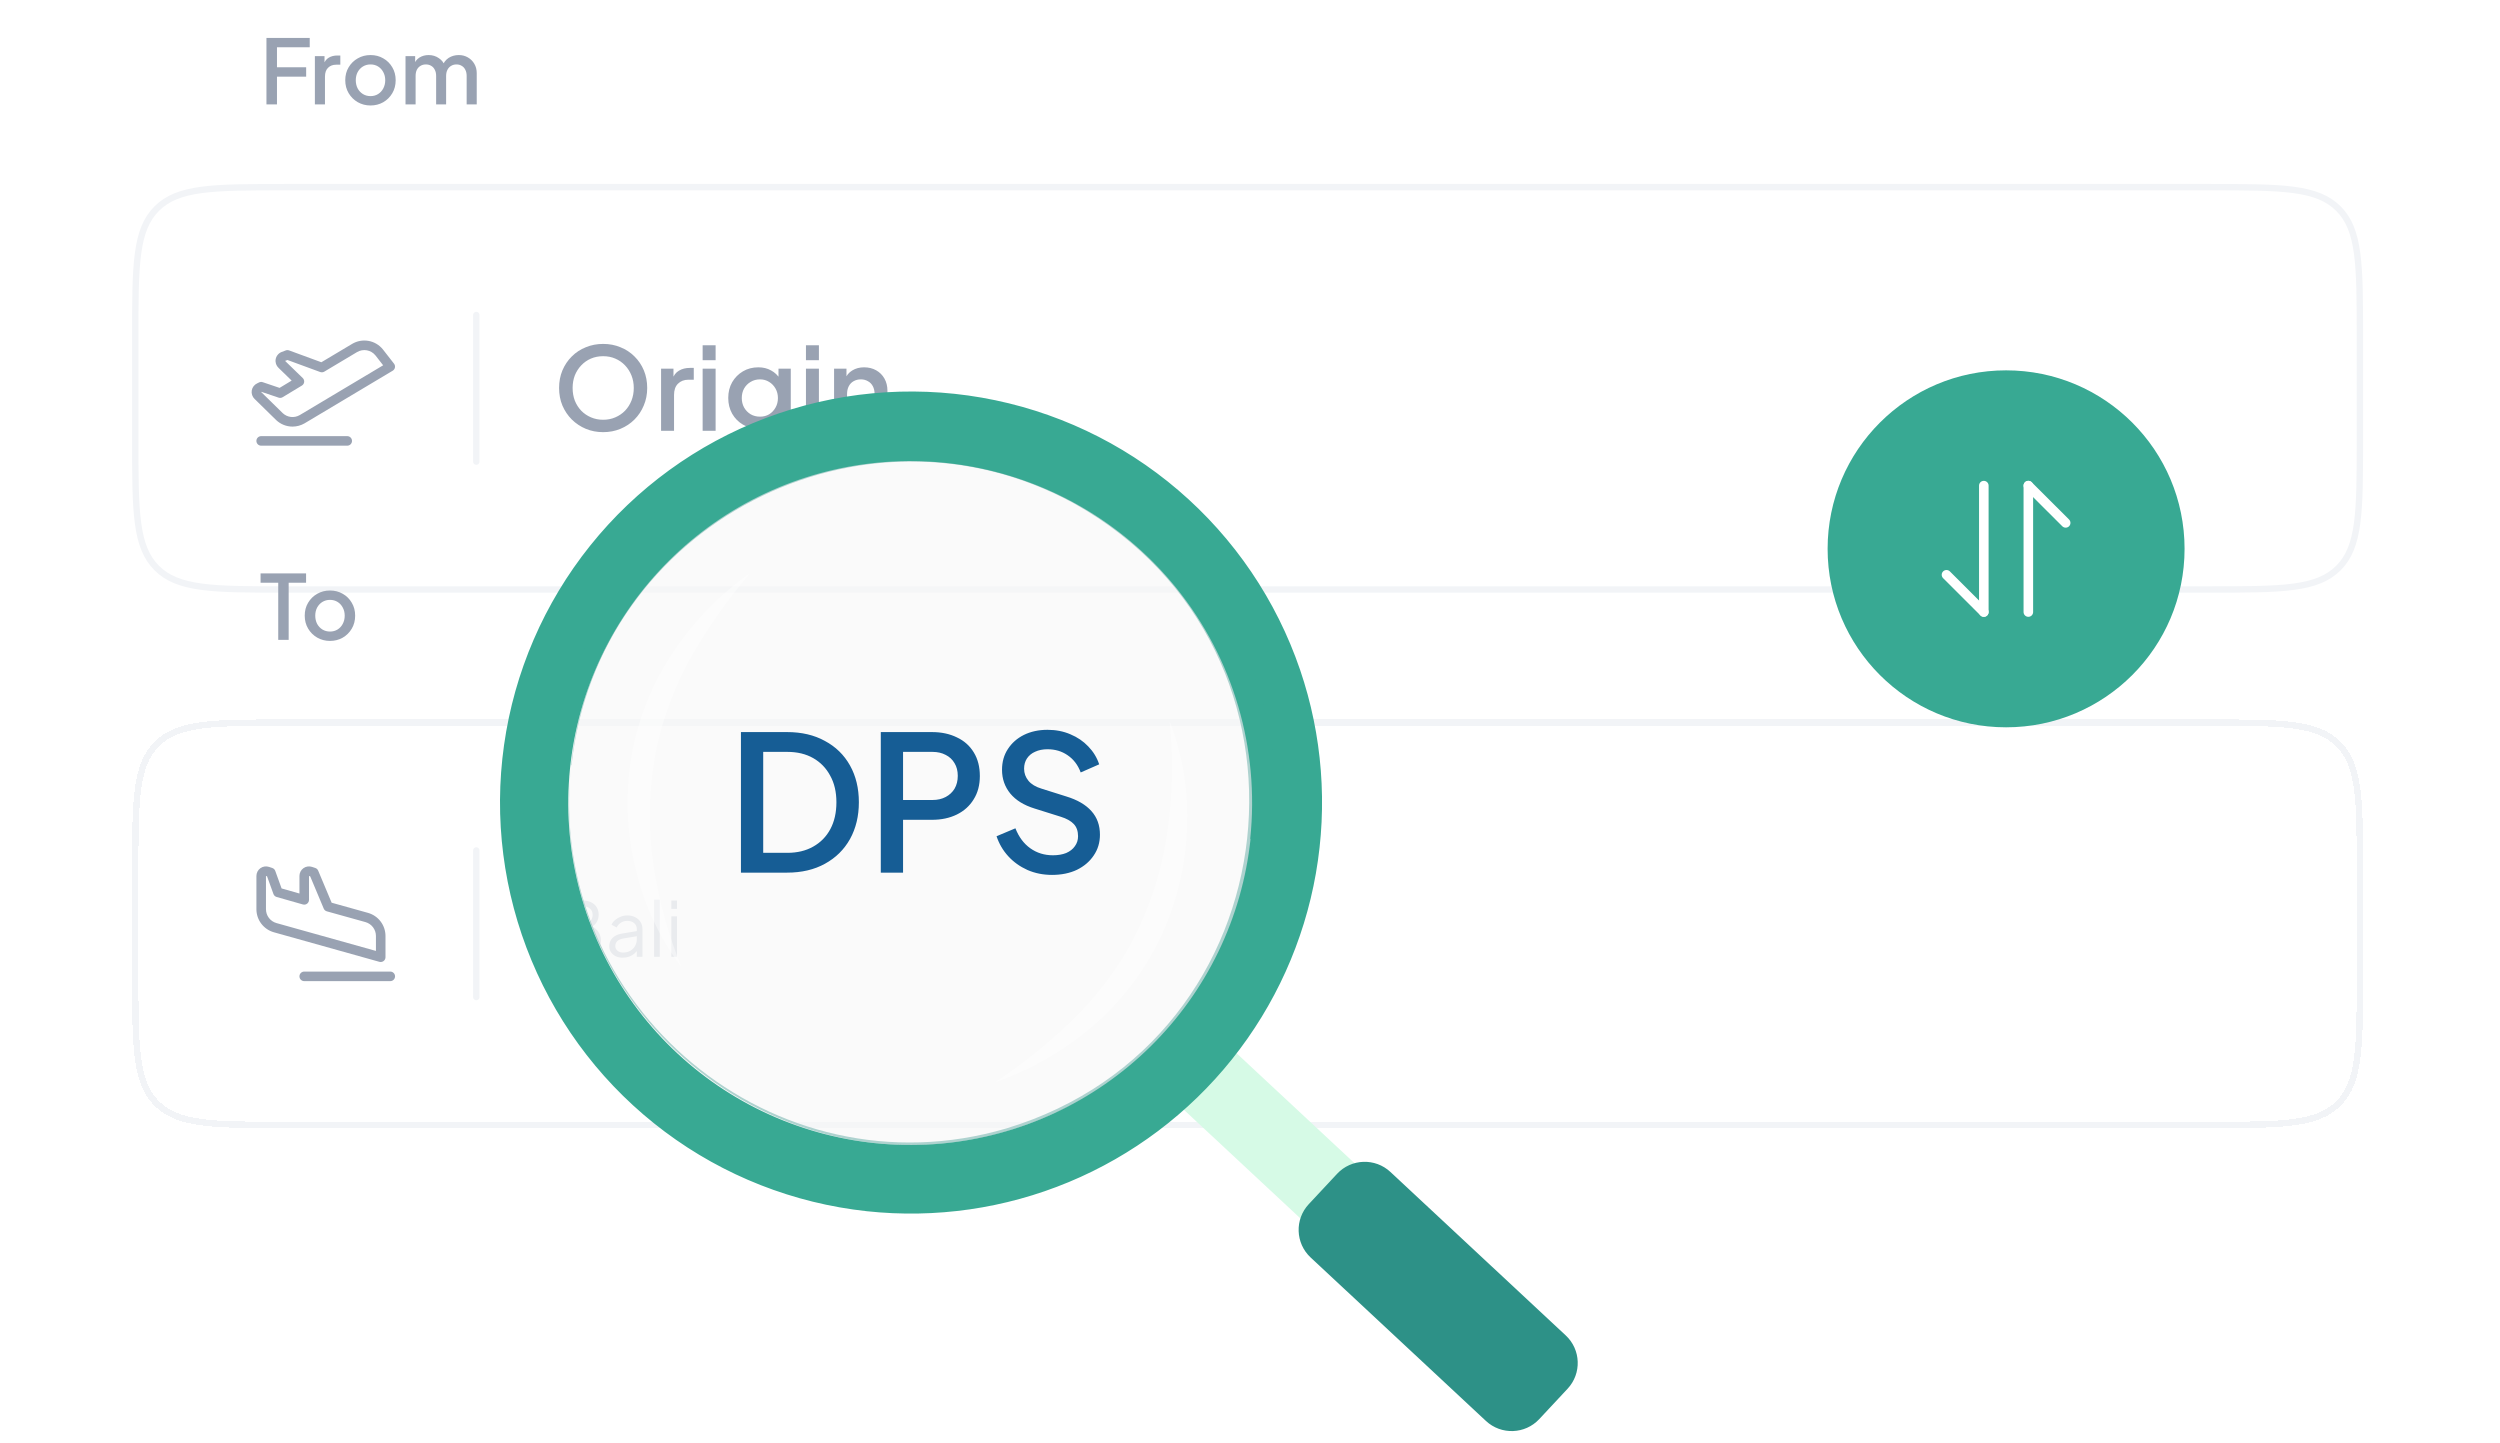 <svg width="265" height="153" viewBox="0 0 265 153" fill="none" xmlns="http://www.w3.org/2000/svg">
<g filter="url(#filter0_d_1338_24875)">
<path d="M14 23.716C14 16.072 14 12.25 16.375 9.875C18.75 7.5 22.572 7.5 30.216 7.5H234.27C241.915 7.5 245.737 7.5 248.112 9.875C250.486 12.25 250.486 16.072 250.486 23.716V34.608C250.486 42.252 250.486 46.075 248.112 48.45C245.737 50.824 241.915 50.824 234.27 50.824H30.216C22.572 50.824 18.75 50.824 16.375 48.45C14 46.075 14 42.252 14 34.608V23.716Z" fill="white"/>
<path d="M14.338 23.716C14.338 19.884 14.339 17.045 14.632 14.864C14.924 12.694 15.499 11.228 16.614 10.114C17.728 9 19.194 8.423 21.364 8.132C23.545 7.839 26.384 7.838 30.216 7.838H234.27C238.102 7.838 240.942 7.839 243.122 8.132C245.293 8.423 246.759 9 247.873 10.114C248.987 11.228 249.563 12.694 249.855 14.864C250.148 17.045 250.149 19.884 250.149 23.716V34.608C250.149 38.44 250.148 41.28 249.855 43.46C249.563 45.63 248.987 47.096 247.873 48.211C246.759 49.325 245.293 49.901 243.122 50.193C240.942 50.486 238.102 50.486 234.27 50.486H30.216C26.384 50.486 23.545 50.486 21.364 50.193C19.194 49.901 17.728 49.325 16.614 48.211C15.499 47.096 14.924 45.63 14.632 43.46C14.339 41.28 14.338 38.44 14.338 34.608V23.716Z" stroke="#F2F4F7" stroke-width="0.676"/>
<g clip-path="url(#clip0_1338_24875)">
<path d="M37.313 34.737C37.313 34.871 37.259 35 37.164 35.095C37.069 35.19 36.94 35.243 36.806 35.243H27.684C27.55 35.243 27.421 35.19 27.326 35.095C27.231 35 27.177 34.871 27.177 34.737C27.177 34.602 27.231 34.473 27.326 34.378C27.421 34.283 27.55 34.23 27.684 34.23H36.806C36.94 34.23 37.069 34.283 37.164 34.378C37.259 34.473 37.313 34.602 37.313 34.737ZM41.865 26.955C41.851 27.025 41.823 27.092 41.782 27.151C41.741 27.21 41.688 27.259 41.626 27.296L32.289 32.871C31.9 33.099 31.457 33.219 31.005 33.22C30.363 33.219 29.744 32.973 29.277 32.532L29.27 32.524L26.988 30.29C26.867 30.175 26.776 30.033 26.724 29.875C26.671 29.717 26.658 29.548 26.686 29.384C26.715 29.22 26.783 29.065 26.885 28.933C26.987 28.802 27.12 28.698 27.272 28.63L27.462 28.537C27.582 28.478 27.72 28.468 27.847 28.511L29.637 29.116L30.915 28.343L29.532 27C29.408 26.886 29.314 26.742 29.259 26.582C29.205 26.422 29.191 26.251 29.22 26.084C29.248 25.917 29.318 25.761 29.423 25.628C29.527 25.495 29.664 25.39 29.819 25.324L29.839 25.316L30.292 25.144C30.406 25.101 30.532 25.101 30.646 25.144L34.063 26.399L37.33 24.45C37.85 24.14 38.465 24.028 39.062 24.134C39.658 24.24 40.196 24.557 40.578 25.027L40.586 25.037L41.766 26.55C41.81 26.607 41.842 26.672 41.859 26.742C41.876 26.812 41.878 26.884 41.865 26.955ZM40.614 26.721L39.791 25.665C39.562 25.384 39.239 25.195 38.883 25.132C38.526 25.069 38.159 25.136 37.847 25.321L34.376 27.394C34.311 27.432 34.238 27.456 34.163 27.463C34.088 27.47 34.012 27.46 33.941 27.434L30.471 26.159L30.218 26.256L30.231 26.268L32.091 28.073C32.147 28.127 32.189 28.193 32.215 28.266C32.241 28.339 32.25 28.417 32.242 28.494C32.233 28.57 32.206 28.644 32.165 28.71C32.123 28.775 32.067 28.83 32.001 28.87L29.96 30.104C29.897 30.142 29.826 30.166 29.753 30.174C29.68 30.182 29.606 30.174 29.536 30.151L27.72 29.538L27.708 29.544L27.684 29.555C27.687 29.557 27.69 29.56 27.692 29.563L29.973 31.796C30.211 32.02 30.515 32.16 30.84 32.197C31.164 32.233 31.492 32.163 31.773 31.998L40.614 26.721Z" fill="#99A2B2"/>
</g>
<path d="M50.488 21.392V36.932" stroke="#F2F4F7" stroke-width="0.676" stroke-linecap="round"/>
<path d="M63.933 33.808C63.276 33.808 62.664 33.691 62.096 33.455C61.537 33.22 61.042 32.892 60.613 32.47C60.191 32.049 59.859 31.554 59.615 30.986C59.38 30.419 59.263 29.799 59.263 29.126C59.263 28.453 59.38 27.832 59.615 27.265C59.859 26.689 60.191 26.195 60.613 25.781C61.034 25.359 61.529 25.035 62.096 24.808C62.664 24.573 63.276 24.455 63.933 24.455C64.598 24.455 65.21 24.573 65.769 24.808C66.337 25.035 66.832 25.359 67.253 25.781C67.683 26.203 68.015 26.697 68.251 27.265C68.486 27.832 68.603 28.453 68.603 29.126C68.603 29.799 68.482 30.419 68.238 30.986C68.003 31.554 67.675 32.049 67.253 32.47C66.832 32.892 66.337 33.22 65.769 33.455C65.202 33.691 64.59 33.808 63.933 33.808ZM63.933 32.495C64.403 32.495 64.833 32.409 65.222 32.239C65.619 32.069 65.964 31.834 66.256 31.534C66.548 31.226 66.775 30.869 66.937 30.463C67.099 30.05 67.18 29.604 67.18 29.126C67.18 28.647 67.099 28.205 66.937 27.8C66.775 27.395 66.548 27.038 66.256 26.73C65.964 26.422 65.619 26.182 65.222 26.012C64.833 25.842 64.403 25.757 63.933 25.757C63.463 25.757 63.029 25.842 62.632 26.012C62.242 26.182 61.902 26.422 61.61 26.73C61.318 27.038 61.091 27.395 60.929 27.8C60.775 28.205 60.698 28.647 60.698 29.126C60.698 29.604 60.775 30.05 60.929 30.463C61.091 30.869 61.318 31.226 61.61 31.534C61.902 31.834 62.246 32.069 62.644 32.239C63.041 32.409 63.471 32.495 63.933 32.495ZM70.074 33.662V27.082H71.388V28.408L71.266 28.213C71.412 27.784 71.647 27.476 71.971 27.289C72.296 27.095 72.685 26.997 73.139 26.997H73.54V28.25H72.969C72.514 28.25 72.146 28.392 71.862 28.676C71.586 28.951 71.448 29.349 71.448 29.867V33.662H70.074ZM74.48 33.662V27.082H75.855V33.662H74.48ZM74.48 26.182V24.601H75.855V26.182H74.48ZM80.636 36.338C80.157 36.338 79.716 36.261 79.31 36.107C78.905 35.953 78.556 35.738 78.264 35.462C77.972 35.194 77.753 34.878 77.608 34.514L78.872 33.99C78.986 34.299 79.193 34.554 79.493 34.757C79.801 34.959 80.178 35.061 80.624 35.061C80.972 35.061 81.284 34.992 81.56 34.854C81.836 34.724 82.055 34.53 82.217 34.27C82.379 34.019 82.46 33.715 82.46 33.358V31.874L82.703 32.154C82.476 32.576 82.16 32.896 81.755 33.115C81.358 33.334 80.907 33.443 80.405 33.443C79.797 33.443 79.249 33.301 78.763 33.017C78.276 32.734 77.891 32.344 77.608 31.85C77.332 31.355 77.194 30.8 77.194 30.184C77.194 29.559 77.332 29.004 77.608 28.517C77.891 28.031 78.272 27.646 78.751 27.362C79.229 27.078 79.776 26.936 80.393 26.936C80.895 26.936 81.341 27.046 81.731 27.265C82.128 27.476 82.452 27.784 82.703 28.189L82.521 28.53V27.082H83.822V33.358C83.822 33.926 83.684 34.432 83.409 34.878C83.141 35.332 82.768 35.689 82.29 35.949C81.811 36.208 81.26 36.338 80.636 36.338ZM80.563 32.166C80.928 32.166 81.252 32.081 81.536 31.911C81.82 31.732 82.043 31.497 82.205 31.205C82.375 30.905 82.46 30.569 82.46 30.196C82.46 29.823 82.375 29.486 82.205 29.186C82.034 28.886 81.808 28.651 81.524 28.481C81.24 28.303 80.92 28.213 80.563 28.213C80.19 28.213 79.858 28.303 79.566 28.481C79.274 28.651 79.043 28.886 78.872 29.186C78.71 29.478 78.629 29.815 78.629 30.196C78.629 30.561 78.71 30.893 78.872 31.193C79.043 31.493 79.274 31.732 79.566 31.911C79.858 32.081 80.19 32.166 80.563 32.166ZM85.431 33.662V27.082H86.805V33.662H85.431ZM85.431 26.182V24.601H86.805V26.182H85.431ZM88.412 33.662V27.082H89.726V28.372L89.568 28.201C89.73 27.788 89.989 27.476 90.346 27.265C90.703 27.046 91.116 26.936 91.587 26.936C92.073 26.936 92.503 27.042 92.876 27.253C93.249 27.463 93.541 27.755 93.751 28.128C93.962 28.501 94.068 28.931 94.068 29.418V33.662H92.706V29.782C92.706 29.45 92.645 29.17 92.523 28.943C92.401 28.708 92.227 28.53 92 28.408C91.781 28.278 91.53 28.213 91.246 28.213C90.962 28.213 90.707 28.278 90.48 28.408C90.261 28.53 90.091 28.708 89.969 28.943C89.847 29.178 89.787 29.458 89.787 29.782V33.662H88.412Z" fill="#99A2B2"/>
</g>
<rect width="35" height="7" transform="translate(22 7.5)" fill="white"/>
<path d="M28.244 11.067V4.02H32.832V5.013H29.36V7.132H32.453V8.125H29.36V11.067H28.244ZM33.378 11.067V5.95H34.399V6.981L34.305 6.83C34.418 6.495 34.601 6.256 34.853 6.111C35.106 5.959 35.408 5.884 35.761 5.884H36.074V6.858H35.629C35.276 6.858 34.989 6.968 34.768 7.189C34.554 7.403 34.447 7.712 34.447 8.116V11.067H33.378ZM39.274 11.181C38.782 11.181 38.331 11.064 37.921 10.831C37.518 10.598 37.196 10.279 36.956 9.875C36.717 9.472 36.597 9.015 36.597 8.504C36.597 7.987 36.717 7.53 36.956 7.132C37.196 6.729 37.518 6.413 37.921 6.186C38.325 5.953 38.776 5.836 39.274 5.836C39.778 5.836 40.229 5.953 40.627 6.186C41.03 6.413 41.349 6.729 41.582 7.132C41.822 7.53 41.941 7.987 41.941 8.504C41.941 9.021 41.822 9.481 41.582 9.885C41.342 10.289 41.021 10.607 40.617 10.84C40.214 11.067 39.766 11.181 39.274 11.181ZM39.274 10.188C39.577 10.188 39.845 10.115 40.078 9.97C40.311 9.825 40.494 9.626 40.627 9.374C40.765 9.116 40.835 8.825 40.835 8.504C40.835 8.182 40.765 7.895 40.627 7.643C40.494 7.391 40.311 7.192 40.078 7.047C39.845 6.902 39.577 6.83 39.274 6.83C38.977 6.83 38.709 6.902 38.47 7.047C38.236 7.192 38.05 7.391 37.912 7.643C37.779 7.895 37.713 8.182 37.713 8.504C37.713 8.825 37.779 9.116 37.912 9.374C38.05 9.626 38.236 9.825 38.47 9.97C38.709 10.115 38.977 10.188 39.274 10.188ZM42.985 11.067V5.95H44.007V7.057L43.874 6.886C43.981 6.539 44.177 6.278 44.461 6.101C44.745 5.925 45.069 5.836 45.435 5.836C45.845 5.836 46.208 5.947 46.523 6.167C46.844 6.382 47.059 6.669 47.166 7.028L46.863 7.057C47.015 6.647 47.245 6.341 47.554 6.139C47.869 5.937 48.229 5.836 48.632 5.836C48.986 5.836 49.304 5.918 49.588 6.082C49.878 6.246 50.108 6.473 50.278 6.763C50.449 7.053 50.534 7.385 50.534 7.757V11.067H49.465V8.05C49.465 7.791 49.417 7.574 49.323 7.397C49.235 7.214 49.108 7.075 48.944 6.981C48.787 6.88 48.601 6.83 48.386 6.83C48.172 6.83 47.983 6.88 47.819 6.981C47.655 7.075 47.526 7.214 47.431 7.397C47.336 7.58 47.289 7.798 47.289 8.05V11.067H46.23V8.05C46.23 7.791 46.182 7.574 46.088 7.397C45.999 7.214 45.873 7.075 45.709 6.981C45.552 6.88 45.362 6.83 45.142 6.83C44.927 6.83 44.738 6.88 44.574 6.981C44.41 7.075 44.281 7.214 44.186 7.397C44.098 7.58 44.054 7.798 44.054 8.05V11.067H42.985Z" fill="#99A2B2"/>
<g filter="url(#filter1_d_1338_24875)">
<path d="M14 80.473C14 72.829 14 69.007 16.375 66.632C18.75 64.257 22.572 64.257 30.216 64.257H234.27C241.915 64.257 245.737 64.257 248.112 66.632C250.486 69.007 250.486 72.829 250.486 80.473V91.365C250.486 99.009 250.486 102.832 248.112 105.206C245.737 107.581 241.915 107.581 234.27 107.581H30.216C22.572 107.581 18.75 107.581 16.375 105.206C14 102.832 14 99.009 14 91.365V80.473Z" fill="white" shape-rendering="crispEdges"/>
<path d="M14.338 80.473C14.338 76.641 14.339 73.802 14.632 71.621C14.924 69.451 15.499 67.985 16.614 66.871C17.728 65.756 19.194 65.18 21.364 64.888C23.545 64.595 26.384 64.595 30.216 64.595H234.27C238.102 64.595 240.942 64.595 243.122 64.888C245.293 65.18 246.759 65.756 247.873 66.871C248.987 67.985 249.563 69.451 249.855 71.621C250.148 73.802 250.149 76.641 250.149 80.473V91.365C250.149 95.197 250.148 98.037 249.855 100.217C249.563 102.387 248.987 103.853 247.873 104.967C246.759 106.082 245.293 106.658 243.122 106.949C240.942 107.243 238.102 107.243 234.27 107.243H30.216C26.384 107.243 23.545 107.243 21.364 106.949C19.194 106.658 17.728 106.082 16.614 104.967C15.499 103.853 14.924 102.387 14.632 100.217C14.339 98.037 14.338 95.197 14.338 91.365V80.473Z" stroke="#F2F4F7" stroke-width="0.676" shape-rendering="crispEdges"/>
<path d="M41.876 91.493C41.876 91.628 41.822 91.757 41.727 91.852C41.632 91.947 41.503 92 41.369 92H32.247C32.113 92 31.984 91.947 31.889 91.852C31.794 91.757 31.741 91.628 31.741 91.493C31.741 91.359 31.794 91.23 31.889 91.135C31.984 91.04 32.113 90.987 32.247 90.987H41.369C41.503 90.987 41.632 91.04 41.727 91.135C41.822 91.23 41.876 91.359 41.876 91.493ZM40.218 89.954L29.03 86.821C28.498 86.671 28.03 86.351 27.696 85.911C27.362 85.471 27.181 84.934 27.18 84.381V80.852C27.18 80.691 27.218 80.533 27.291 80.39C27.364 80.247 27.47 80.123 27.601 80.029C27.731 79.935 27.882 79.874 28.04 79.85C28.199 79.825 28.361 79.839 28.514 79.89L28.86 80.005C28.933 80.029 28.999 80.07 29.054 80.123C29.109 80.177 29.151 80.242 29.177 80.314L29.848 82.174L31.741 82.713V80.852C31.741 80.691 31.779 80.533 31.852 80.39C31.925 80.247 32.031 80.123 32.161 80.029C32.292 79.935 32.442 79.874 32.601 79.85C32.76 79.825 32.922 79.839 33.075 79.89L33.421 80.005C33.49 80.028 33.553 80.065 33.605 80.115C33.658 80.164 33.7 80.224 33.728 80.29L35.154 83.687L39.007 84.764C39.54 84.914 40.01 85.233 40.344 85.674C40.679 86.115 40.861 86.653 40.862 87.206V89.466C40.862 89.545 40.844 89.622 40.809 89.692C40.774 89.762 40.724 89.823 40.661 89.87C40.599 89.917 40.527 89.949 40.45 89.964C40.373 89.979 40.294 89.975 40.218 89.954ZM39.849 87.206C39.848 86.874 39.739 86.551 39.538 86.287C39.337 86.022 39.055 85.831 38.735 85.741L34.645 84.601C34.571 84.58 34.503 84.543 34.446 84.493C34.388 84.442 34.343 84.379 34.314 84.309L32.881 80.894L32.754 80.852V83.385C32.754 83.464 32.736 83.541 32.701 83.611C32.666 83.681 32.615 83.743 32.553 83.79C32.49 83.837 32.417 83.869 32.34 83.884C32.263 83.898 32.184 83.894 32.108 83.873L29.321 83.079C29.244 83.056 29.173 83.016 29.114 82.961C29.056 82.906 29.011 82.838 28.984 82.762L28.307 80.889L28.193 80.852V84.381C28.194 84.713 28.303 85.035 28.503 85.299C28.704 85.564 28.985 85.755 29.304 85.846L39.849 88.798V87.206Z" fill="#99A2B2"/>
<path d="M50.488 78.148V93.689" stroke="#F2F4F7" stroke-width="0.676" stroke-linecap="round"/>
<path d="M59.298 89.419V83.459H61.802C62.138 83.459 62.428 83.523 62.674 83.651C62.924 83.774 63.116 83.947 63.25 84.171C63.388 84.395 63.458 84.656 63.458 84.955C63.458 85.264 63.38 85.539 63.226 85.779C63.076 86.014 62.86 86.192 62.578 86.315L62.57 86.123C62.804 86.208 63.004 86.328 63.17 86.483C63.34 86.638 63.471 86.819 63.562 87.027C63.652 87.23 63.698 87.448 63.698 87.683C63.698 88.216 63.527 88.64 63.186 88.955C62.85 89.264 62.391 89.419 61.81 89.419H59.298ZM59.938 88.819H61.81C62.188 88.819 62.49 88.72 62.714 88.523C62.943 88.32 63.058 88.043 63.058 87.691C63.058 87.344 62.943 87.07 62.714 86.867C62.49 86.659 62.188 86.555 61.81 86.555H59.938V88.819ZM59.938 85.979H61.754C62.074 85.979 62.33 85.886 62.522 85.699C62.719 85.512 62.818 85.272 62.818 84.979C62.818 84.68 62.719 84.454 62.522 84.299C62.33 84.139 62.074 84.059 61.754 84.059H59.938V85.979ZM65.997 89.515C65.725 89.515 65.482 89.464 65.269 89.363C65.055 89.256 64.887 89.112 64.765 88.931C64.642 88.75 64.581 88.542 64.581 88.307C64.581 88.083 64.629 87.88 64.725 87.699C64.821 87.512 64.97 87.355 65.173 87.227C65.375 87.099 65.634 87.008 65.949 86.955L67.629 86.675V87.219L66.093 87.475C65.783 87.528 65.559 87.627 65.421 87.771C65.287 87.915 65.221 88.086 65.221 88.283C65.221 88.475 65.295 88.638 65.445 88.771C65.599 88.904 65.797 88.971 66.037 88.971C66.33 88.971 66.586 88.91 66.805 88.787C67.023 88.659 67.194 88.488 67.317 88.275C67.439 88.062 67.501 87.824 67.501 87.563V86.475C67.501 86.219 67.407 86.011 67.221 85.851C67.034 85.691 66.791 85.611 66.493 85.611C66.231 85.611 66.002 85.678 65.805 85.811C65.607 85.939 65.461 86.107 65.365 86.315L64.821 86.019C64.901 85.838 65.026 85.672 65.197 85.523C65.373 85.374 65.573 85.256 65.797 85.171C66.021 85.08 66.253 85.035 66.493 85.035C66.807 85.035 67.085 85.096 67.325 85.219C67.57 85.342 67.759 85.512 67.893 85.731C68.031 85.944 68.101 86.192 68.101 86.475V89.419H67.501V88.563L67.589 88.651C67.514 88.811 67.397 88.958 67.237 89.091C67.082 89.219 66.898 89.323 66.685 89.403C66.477 89.478 66.247 89.515 65.997 89.515ZM69.335 89.419V83.363H69.935V89.419H69.335ZM71.163 89.419V85.131H71.763V89.419H71.163ZM71.163 84.339V83.459H71.763V84.339H71.163Z" fill="#D0D5DD"/>
</g>
<rect width="22" height="6" transform="translate(22 64.5)" fill="white"/>
<path d="M29.493 67.824V61.77H27.62V60.777H32.444V61.77H30.599V67.824H29.493ZM34.978 67.938C34.486 67.938 34.035 67.821 33.626 67.588C33.222 67.354 32.9 67.036 32.661 66.632C32.421 66.229 32.301 65.772 32.301 65.261C32.301 64.744 32.421 64.286 32.661 63.889C32.9 63.486 33.222 63.17 33.626 62.943C34.029 62.71 34.48 62.593 34.978 62.593C35.483 62.593 35.934 62.71 36.331 62.943C36.735 63.17 37.053 63.486 37.286 63.889C37.526 64.286 37.646 64.744 37.646 65.261C37.646 65.778 37.526 66.238 37.286 66.642C37.047 67.045 36.725 67.364 36.322 67.597C35.918 67.824 35.47 67.938 34.978 67.938ZM34.978 66.945C35.281 66.945 35.549 66.872 35.782 66.727C36.016 66.582 36.199 66.383 36.331 66.131C36.47 65.872 36.539 65.582 36.539 65.261C36.539 64.939 36.47 64.652 36.331 64.4C36.199 64.148 36.016 63.949 35.782 63.804C35.549 63.659 35.281 63.586 34.978 63.586C34.682 63.586 34.414 63.659 34.174 63.804C33.941 63.949 33.755 64.148 33.616 64.4C33.484 64.652 33.417 64.939 33.417 65.261C33.417 65.582 33.484 65.872 33.616 66.131C33.755 66.383 33.941 66.582 34.174 66.727C34.414 66.872 34.682 66.945 34.978 66.945Z" fill="#99A2B2"/>
<path d="M193.727 58.176C193.727 47.727 202.197 39.257 212.645 39.257C223.094 39.257 231.564 47.727 231.564 58.176C231.564 68.624 223.094 77.095 212.645 77.095C202.197 77.095 193.727 68.624 193.727 58.176Z" fill="#38A993"/>
<path d="M210.285 64.876L206.328 60.927" stroke="white" stroke-width="1.014" stroke-miterlimit="10" stroke-linecap="round" stroke-linejoin="round"/>
<path d="M210.285 51.476V64.876" stroke="white" stroke-width="1.014" stroke-miterlimit="10" stroke-linecap="round" stroke-linejoin="round"/>
<path d="M215.004 51.476L218.961 55.425" stroke="white" stroke-width="1.014" stroke-miterlimit="10" stroke-linecap="round" stroke-linejoin="round"/>
<path d="M215.004 64.876V51.476" stroke="white" stroke-width="1.014" stroke-miterlimit="10" stroke-linecap="round" stroke-linejoin="round"/>
<path d="M141.937 132.968L147.523 126.976L125.917 106.834L120.331 112.827L141.937 132.968Z" fill="#D6FAE6"/>
<path d="M157.51 150.62C159.125 152.126 161.656 152.038 163.162 150.424L166.164 147.207C167.672 145.592 167.584 143.06 165.967 141.553L147.384 124.227C145.769 122.721 143.239 122.809 141.732 124.423L138.73 127.64C137.223 129.255 137.311 131.787 138.927 133.294L157.51 150.62Z" fill="#2D9187"/>
<path d="M60.535 81.133C63.163 55.467 91.335 40.796 113.921 53.095C142.318 68.793 137.832 110.588 106.734 119.92C82.002 127.107 57.619 106.769 60.535 81.133ZM60.535 81.133C57.773 106.656 82.095 126.871 106.673 119.612C137.288 110.372 141.733 68.936 113.859 53.372C91.396 41.052 63.307 55.61 60.586 81.092L60.535 81.133Z" fill="#2D9187"/>
<rect x="54.211" y="42.693" width="84.638" height="84.634" rx="42.317" fill="#F6F6F6" fill-opacity="0.64"/>
<path d="M91.995 127.087C83.674 126.19 75.805 122.846 69.384 117.477C62.963 112.109 58.279 104.956 55.922 96.925C53.566 88.894 53.645 80.344 56.147 72.358C58.65 64.371 63.465 57.306 69.983 52.056C76.501 46.805 84.43 43.605 92.766 42.861C101.103 42.117 109.473 43.861 116.818 47.874C124.163 51.886 130.154 57.986 134.032 65.403C137.91 72.82 139.502 81.221 138.606 89.543C137.394 100.698 131.805 110.917 123.066 117.956C114.327 124.995 103.153 128.279 91.995 127.087ZM92.519 122.272C99.888 123.072 107.329 121.669 113.901 118.239C120.472 114.81 125.879 109.508 129.437 103.006C132.995 96.503 134.545 89.091 133.89 81.707C133.235 74.323 130.405 67.3 125.758 61.525C121.11 55.75 114.855 51.483 107.782 49.264C100.709 47.045 93.138 46.973 86.024 49.058C78.911 51.143 72.575 55.29 67.82 60.976C63.064 66.662 60.101 73.631 59.306 81.001C58.252 90.875 61.157 100.764 67.383 108.501C73.608 116.237 82.648 121.19 92.519 122.272Z" fill="#38A993"/>
<path d="M133.223 72.52C131.751 68.242 129.545 64.254 126.703 60.734C120.645 53.26 112.008 48.327 102.493 46.907C92.979 45.486 83.277 47.681 75.3 53.059C67.324 58.437 61.651 66.608 59.4 75.961C57.149 85.314 58.483 95.171 63.14 103.589C67.796 112.007 75.437 118.376 84.556 121.439C93.675 124.503 103.611 124.04 112.406 120.141C121.201 116.242 128.216 109.191 132.069 100.376C135.922 91.561 136.334 81.623 133.223 72.52ZM132.555 88.946C131.667 97.29 127.912 105.068 121.93 110.954C115.948 116.839 108.111 120.468 99.753 121.222C91.395 121.975 83.035 119.806 76.097 115.085C69.16 110.364 64.074 103.383 61.708 95.332C59.341 87.281 59.84 78.659 63.12 70.935C66.399 63.211 72.257 56.863 79.692 52.974C87.129 49.085 95.683 47.896 103.898 49.608C112.113 51.321 119.48 55.83 124.742 62.366C130.739 69.834 133.537 79.371 132.524 88.895L132.555 88.946ZM133.223 72.52C131.751 68.242 129.545 64.254 126.703 60.734C120.645 53.26 112.008 48.327 102.493 46.907C92.979 45.486 83.277 47.681 75.3 53.059C67.324 58.437 61.651 66.608 59.4 75.961C57.149 85.314 58.483 95.171 63.14 103.589C67.796 112.007 75.437 118.376 84.556 121.439C93.675 124.503 103.611 124.04 112.406 120.141C121.201 116.242 128.216 109.191 132.069 100.376C135.922 91.561 136.334 81.623 133.223 72.52ZM132.555 88.946C131.667 97.29 127.912 105.068 121.93 110.954C115.948 116.839 108.111 120.468 99.753 121.222C91.395 121.975 83.035 119.806 76.097 115.085C69.16 110.364 64.074 103.383 61.708 95.332C59.341 87.281 59.84 78.659 63.12 70.935C66.399 63.211 72.257 56.863 79.692 52.974C87.129 49.085 95.683 47.896 103.898 49.608C112.113 51.321 119.48 55.83 124.742 62.366C130.739 69.834 133.537 79.371 132.524 88.895L132.555 88.946ZM137.812 71.01C135.291 63.619 130.831 57.04 124.896 51.963C118.962 46.886 111.772 43.497 104.079 42.152C96.386 40.806 88.473 41.553 81.168 44.314C73.862 47.075 67.433 51.748 62.553 57.846C57.673 63.943 54.522 71.24 53.429 78.973C52.336 86.706 53.341 94.59 56.34 101.802C59.339 109.013 64.221 115.285 70.475 119.963C76.728 124.64 84.125 127.551 91.889 128.39C99.172 129.175 106.535 128.111 113.298 125.297C120.061 122.483 126.006 118.01 130.583 112.291C135.16 106.572 138.221 99.792 139.485 92.577C140.748 85.362 140.173 77.944 137.812 71.01ZM137.381 89.49C136.301 99.552 131.545 108.86 124.024 115.631C116.503 122.401 106.748 126.156 96.629 126.176C86.51 126.195 76.739 122.478 69.192 115.738C61.645 108.997 56.853 99.707 55.734 89.65C54.615 79.593 57.249 69.477 63.13 61.242C69.011 53.007 77.726 47.234 87.602 45.03C97.478 42.825 107.82 44.345 116.645 49.297C125.47 54.249 132.155 62.284 135.42 71.863C137.329 77.502 137.981 83.49 137.329 89.408L137.381 89.49ZM126.703 60.816C120.628 53.352 111.977 48.436 102.456 47.036C92.936 45.637 83.236 47.856 75.27 53.255C67.304 58.655 61.651 66.843 59.425 76.205C57.199 85.567 58.561 95.424 63.244 103.831C67.927 112.238 75.59 118.585 84.722 121.621C93.854 124.657 103.792 124.16 112.576 120.23C121.36 116.299 128.353 109.22 132.175 100.389C135.996 91.557 136.37 81.614 133.223 72.52C131.742 68.24 129.525 64.251 126.672 60.734L126.703 60.816ZM132.555 88.977C131.667 97.321 127.912 105.099 121.93 110.985C115.948 116.87 108.111 120.499 99.753 121.252C91.395 122.006 83.035 119.837 76.097 115.116C69.16 110.395 64.074 103.414 61.708 95.363C59.341 87.312 59.84 78.69 63.12 70.966C66.399 63.241 72.257 56.894 79.692 53.005C87.129 49.116 95.683 47.926 103.898 49.639C112.113 51.352 119.48 55.861 124.742 62.397C130.731 69.857 133.528 79.381 132.524 88.895L132.555 88.977Z" fill="#38A993"/>
<path d="M72.241 102.53C69.911 99.429 68.254 95.876 67.375 92.099C66.901 90.184 66.623 88.227 66.543 86.257C66.472 84.261 66.595 82.264 66.913 80.292C67.586 76.322 69.087 72.537 71.317 69.184C73.505 65.881 76.29 63.015 79.53 60.734C77.034 63.645 74.836 66.799 72.97 70.149C72.087 71.797 71.339 73.514 70.732 75.282C70.106 77.021 69.645 78.816 69.356 80.641C68.757 84.29 68.725 88.009 69.264 91.668C69.818 95.394 70.818 99.041 72.241 102.53Z" fill="white" fill-opacity="0.4"/>
<path d="M123.982 76.452C125.377 80.072 126.003 83.942 125.82 87.817C125.747 89.807 125.475 91.785 125.009 93.721C124.529 95.658 123.865 97.545 123.028 99.357C121.29 102.987 118.814 106.214 115.759 108.833C112.729 111.41 109.248 113.405 105.492 114.716C108.689 112.597 111.664 110.162 114.373 107.447C115.672 106.106 116.863 104.664 117.935 103.135C119.011 101.631 119.943 100.03 120.718 98.351C122.291 95.001 123.33 91.426 123.798 87.756C124.315 84.009 124.377 80.214 123.982 76.452Z" fill="white" fill-opacity="0.4"/>
<path d="M78.54 92.5V77.6H83.42C84.967 77.6 86.307 77.913 87.44 78.54C88.587 79.153 89.473 80.02 90.1 81.14C90.727 82.26 91.04 83.56 91.04 85.04C91.04 86.507 90.727 87.807 90.1 88.94C89.473 90.06 88.587 90.933 87.44 91.56C86.307 92.187 84.967 92.5 83.42 92.5H78.54ZM80.9 90.4H83.46C84.513 90.4 85.427 90.18 86.2 89.74C86.987 89.3 87.593 88.68 88.02 87.88C88.447 87.08 88.66 86.133 88.66 85.04C88.66 83.947 88.44 83.007 88 82.22C87.573 81.42 86.973 80.8 86.2 80.36C85.427 79.92 84.513 79.7 83.46 79.7H80.9V90.4ZM93.364 92.5V77.6H98.784C99.784 77.6 100.664 77.787 101.424 78.16C102.198 78.52 102.798 79.053 103.224 79.76C103.651 80.453 103.864 81.287 103.864 82.26C103.864 83.22 103.644 84.047 103.204 84.74C102.778 85.433 102.184 85.967 101.424 86.34C100.664 86.713 99.784 86.9 98.784 86.9H95.724V92.5H93.364ZM95.724 84.8H98.844C99.378 84.8 99.844 84.693 100.244 84.48C100.644 84.267 100.958 83.973 101.184 83.6C101.411 83.213 101.524 82.76 101.524 82.24C101.524 81.72 101.411 81.273 101.184 80.9C100.958 80.513 100.644 80.22 100.244 80.02C99.844 79.807 99.378 79.7 98.844 79.7H95.724V84.8ZM111.514 92.74C110.581 92.74 109.714 92.567 108.914 92.22C108.114 91.86 107.434 91.373 106.874 90.76C106.314 90.147 105.901 89.44 105.634 88.64L107.634 87.8C107.994 88.72 108.521 89.427 109.214 89.92C109.907 90.413 110.707 90.66 111.614 90.66C112.147 90.66 112.614 90.58 113.014 90.42C113.414 90.247 113.721 90.007 113.934 89.7C114.161 89.393 114.274 89.04 114.274 88.64C114.274 88.093 114.121 87.66 113.814 87.34C113.507 87.02 113.054 86.767 112.454 86.58L109.654 85.7C108.534 85.353 107.681 84.827 107.094 84.12C106.507 83.4 106.214 82.56 106.214 81.6C106.214 80.76 106.421 80.027 106.834 79.4C107.247 78.76 107.814 78.26 108.534 77.9C109.267 77.54 110.101 77.36 111.034 77.36C111.927 77.36 112.741 77.52 113.474 77.84C114.207 78.147 114.834 78.573 115.354 79.12C115.887 79.667 116.274 80.3 116.514 81.02L114.554 81.88C114.261 81.093 113.801 80.487 113.174 80.06C112.561 79.633 111.847 79.42 111.034 79.42C110.541 79.42 110.107 79.507 109.734 79.68C109.361 79.84 109.067 80.08 108.854 80.4C108.654 80.707 108.554 81.067 108.554 81.48C108.554 81.96 108.707 82.387 109.014 82.76C109.321 83.133 109.787 83.413 110.414 83.6L113.014 84.42C114.201 84.78 115.094 85.3 115.694 85.98C116.294 86.647 116.594 87.48 116.594 88.48C116.594 89.307 116.374 90.04 115.934 90.68C115.507 91.32 114.914 91.827 114.154 92.2C113.394 92.56 112.514 92.74 111.514 92.74Z" fill="#165D95"/>
<defs>
<filter id="filter0_d_1338_24875" x="0" y="5.5" width="264.488" height="71.324" filterUnits="userSpaceOnUse" color-interpolation-filters="sRGB">
<feFlood flood-opacity="0" result="BackgroundImageFix"/>
<feColorMatrix in="SourceAlpha" type="matrix" values="0 0 0 0 0 0 0 0 0 0 0 0 0 0 0 0 0 0 127 0" result="hardAlpha"/>
<feMorphology radius="10" operator="erode" in="SourceAlpha" result="effect1_dropShadow_1338_24875"/>
<feOffset dy="12"/>
<feGaussianBlur stdDeviation="12"/>
<feComposite in2="hardAlpha" operator="out"/>
<feColorMatrix type="matrix" values="0 0 0 0 0.4 0 0 0 0 0.567 0 0 0 0 0.775 0 0 0 0.08 0"/>
<feBlend mode="normal" in2="BackgroundImageFix" result="effect1_dropShadow_1338_24875"/>
<feBlend mode="normal" in="SourceGraphic" in2="effect1_dropShadow_1338_24875" result="shape"/>
</filter>
<filter id="filter1_d_1338_24875" x="0" y="62.257" width="264.488" height="71.324" filterUnits="userSpaceOnUse" color-interpolation-filters="sRGB">
<feFlood flood-opacity="0" result="BackgroundImageFix"/>
<feColorMatrix in="SourceAlpha" type="matrix" values="0 0 0 0 0 0 0 0 0 0 0 0 0 0 0 0 0 0 127 0" result="hardAlpha"/>
<feMorphology radius="10" operator="erode" in="SourceAlpha" result="effect1_dropShadow_1338_24875"/>
<feOffset dy="12"/>
<feGaussianBlur stdDeviation="12"/>
<feComposite in2="hardAlpha" operator="out"/>
<feColorMatrix type="matrix" values="0 0 0 0 0.4 0 0 0 0 0.567 0 0 0 0 0.775 0 0 0 0.08 0"/>
<feBlend mode="normal" in2="BackgroundImageFix" result="effect1_dropShadow_1338_24875"/>
<feBlend mode="normal" in="SourceGraphic" in2="effect1_dropShadow_1338_24875" result="shape"/>
</filter>
<clipPath id="clip0_1338_24875">
<rect width="16.216" height="16.216" fill="white" transform="translate(26.164 21.054)"/>
</clipPath>
</defs>
</svg>
